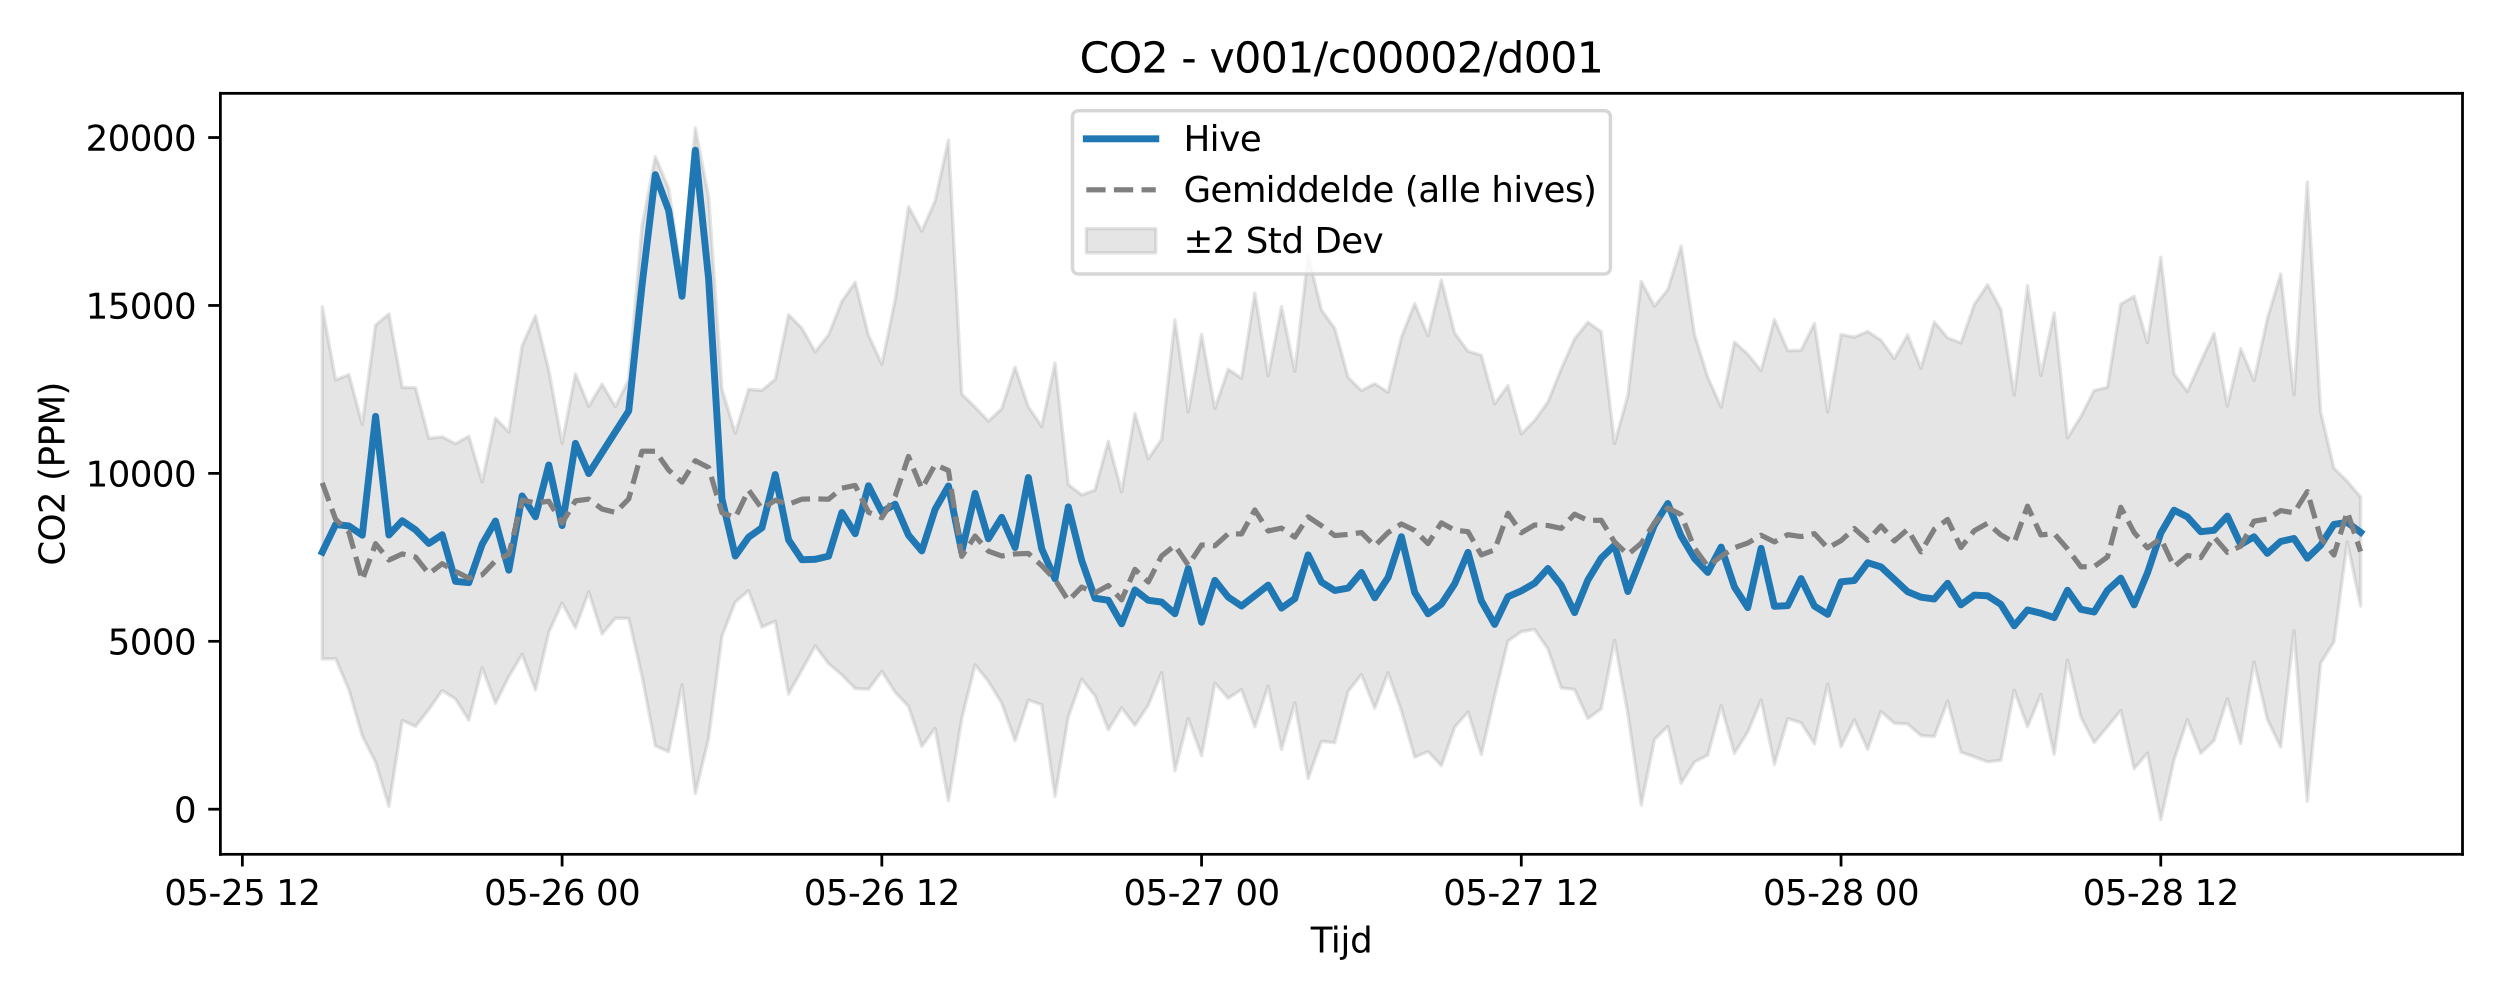 <?xml version="1.0" encoding="utf-8" standalone="no"?>
<!DOCTYPE svg PUBLIC "-//W3C//DTD SVG 1.1//EN"
  "http://www.w3.org/Graphics/SVG/1.1/DTD/svg11.dtd">
<svg xmlns:xlink="http://www.w3.org/1999/xlink" width="720pt" height="288pt" viewBox="0 0 720 288" xmlns="http://www.w3.org/2000/svg" version="1.1">
 <defs>
  <style type="text/css">*{stroke-linejoin: round; stroke-linecap: butt}</style>
 </defs>
 <g id="figure_1">
  <g id="patch_1">
   <path d="M 0 288 
L 720 288 
L 720 0 
L 0 0 
z
" style="fill: #ffffff"/>
  </g>
  <g id="axes_1">
   <g id="patch_2">
    <path d="M 63.47 246.04 
L 709.2 246.04 
L 709.2 26.88 
L 63.47 26.88 
z
" style="fill: #ffffff"/>
   </g>
   <g id="FillBetweenPolyCollection_1">
    <defs>
     <path id="m48eb2eabee" d="M 92.821 -199.647 
L 92.821 -98.212 
L 96.658 -98.297 
L 100.495 -89.303 
L 104.332 -76.066 
L 108.168 -68.491 
L 112.005 -55.805 
L 115.842 -80.491 
L 119.679 -78.794 
L 123.516 -83.691 
L 127.352 -89.132 
L 131.189 -86.678 
L 135.026 -80.623 
L 138.863 -95.697 
L 142.699 -85.437 
L 146.536 -93.146 
L 150.373 -99.552 
L 154.21 -89.268 
L 158.047 -105.876 
L 161.883 -114.335 
L 165.72 -107.166 
L 169.557 -117.535 
L 173.394 -105.415 
L 177.231 -109.954 
L 181.067 -109.91 
L 184.904 -93.254 
L 188.741 -73.181 
L 192.578 -71.507 
L 196.414 -90.799 
L 200.251 -59.482 
L 204.088 -75.427 
L 207.925 -104.79 
L 211.762 -114.646 
L 215.598 -117.869 
L 219.435 -107.414 
L 223.272 -109.112 
L 227.109 -88.166 
L 230.945 -95.014 
L 234.782 -101.985 
L 238.619 -96.903 
L 242.456 -93.623 
L 246.293 -89.689 
L 250.129 -89.503 
L 253.966 -94.65 
L 257.803 -88.611 
L 261.64 -84.577 
L 265.476 -73.042 
L 269.313 -78.218 
L 273.15 -57.363 
L 276.987 -81.04 
L 280.824 -96.517 
L 284.66 -91.775 
L 288.497 -85.471 
L 292.334 -74.698 
L 296.171 -86.355 
L 300.007 -85.039 
L 303.844 -58.658 
L 307.681 -81.569 
L 311.518 -92.392 
L 315.355 -87.63 
L 319.191 -77.815 
L 323.028 -84.114 
L 326.865 -79.091 
L 330.702 -84.904 
L 334.538 -94.272 
L 338.375 -66.017 
L 342.212 -81.052 
L 346.049 -70.395 
L 349.886 -91.265 
L 353.722 -86.903 
L 357.559 -89.388 
L 361.396 -78.684 
L 365.233 -90.401 
L 369.069 -72.165 
L 372.906 -85.577 
L 376.743 -63.788 
L 380.58 -74.486 
L 384.417 -74.114 
L 388.253 -88.873 
L 392.09 -93.722 
L 395.927 -84.052 
L 399.764 -94.215 
L 403.601 -83.308 
L 407.437 -69.922 
L 411.274 -71.576 
L 415.111 -67.462 
L 418.948 -78.578 
L 422.784 -82.944 
L 426.621 -70.686 
L 430.458 -87.567 
L 434.295 -103.394 
L 438.132 -106.071 
L 441.968 -106.723 
L 445.805 -101.06 
L 449.642 -89.898 
L 453.479 -89.429 
L 457.315 -81.054 
L 461.152 -83.846 
L 464.989 -103.595 
L 468.826 -82.414 
L 472.663 -56.112 
L 476.499 -75.068 
L 480.336 -78.784 
L 484.173 -62.445 
L 488.01 -68.547 
L 491.846 -70.52 
L 495.683 -84.759 
L 499.52 -71.058 
L 503.357 -77.21 
L 507.194 -86.413 
L 511.03 -67.905 
L 514.867 -81.026 
L 518.704 -79.85 
L 522.541 -73.797 
L 526.377 -90.95 
L 530.214 -72.927 
L 534.051 -80.669 
L 537.888 -72.206 
L 541.725 -83.093 
L 545.561 -79.689 
L 549.398 -79.516 
L 553.235 -76.147 
L 557.072 -75.87 
L 560.908 -86.091 
L 564.745 -71.365 
L 568.582 -70.033 
L 572.419 -68.588 
L 576.256 -69.035 
L 580.092 -89.233 
L 583.929 -78.695 
L 587.766 -88.007 
L 591.603 -70.768 
L 595.439 -97.928 
L 599.276 -81.532 
L 603.113 -74.113 
L 606.95 -78.689 
L 610.787 -83.372 
L 614.623 -66.629 
L 618.46 -71.105 
L 622.297 -51.922 
L 626.134 -69.178 
L 629.971 -80.755 
L 633.807 -71.043 
L 637.644 -74.728 
L 641.481 -86.763 
L 645.318 -73.819 
L 649.154 -97.376 
L 652.991 -80.833 
L 656.828 -72.825 
L 660.665 -106.317 
L 664.502 -57.249 
L 668.338 -96.997 
L 672.175 -103.151 
L 676.012 -131.895 
L 679.849 -113.465 
L 679.849 -144.844 
L 679.849 -144.844 
L 676.012 -149.385 
L 672.175 -153.133 
L 668.338 -169.389 
L 664.502 -235.562 
L 660.665 -174.306 
L 656.828 -209.068 
L 652.991 -196.231 
L 649.154 -178.43 
L 645.318 -187.585 
L 641.481 -171.073 
L 637.644 -192.021 
L 633.807 -183.759 
L 629.971 -175.254 
L 626.134 -180.319 
L 622.297 -213.921 
L 618.46 -189.342 
L 614.623 -202.662 
L 610.787 -200.441 
L 606.95 -176.487 
L 603.113 -175.528 
L 599.276 -168.003 
L 595.439 -161.909 
L 591.603 -197.888 
L 587.766 -179.874 
L 583.929 -205.753 
L 580.092 -174.257 
L 576.256 -198.869 
L 572.419 -206.021 
L 568.582 -200.277 
L 564.745 -189.239 
L 560.908 -190.709 
L 557.072 -195.27 
L 553.235 -181.947 
L 549.398 -191.552 
L 545.561 -184.726 
L 541.725 -190.025 
L 537.888 -192.544 
L 534.051 -190.907 
L 530.214 -191.662 
L 526.377 -169.369 
L 522.541 -194.845 
L 518.704 -187.084 
L 514.867 -187.012 
L 511.03 -195.957 
L 507.194 -181.285 
L 503.357 -185.998 
L 499.52 -189.484 
L 495.683 -170.769 
L 491.846 -179.3 
L 488.01 -191.698 
L 484.173 -217.12 
L 480.336 -204.613 
L 476.499 -199.831 
L 472.663 -206.962 
L 468.826 -174.145 
L 464.989 -160.218 
L 461.152 -192.468 
L 457.315 -195.192 
L 453.479 -190.409 
L 449.642 -181.776 
L 445.805 -172.232 
L 441.968 -166.899 
L 438.132 -163.049 
L 434.295 -176.948 
L 430.458 -171.708 
L 426.621 -185.694 
L 422.784 -186.833 
L 418.948 -192.038 
L 415.111 -207.367 
L 411.274 -191.314 
L 407.437 -200.553 
L 403.601 -190.881 
L 399.764 -175.036 
L 395.927 -177.507 
L 392.09 -175.509 
L 388.253 -179.313 
L 384.417 -193.413 
L 380.58 -198.719 
L 376.743 -214.548 
L 372.906 -181.053 
L 369.069 -199.636 
L 365.233 -179.752 
L 361.396 -203.583 
L 357.559 -179.064 
L 353.722 -181.664 
L 349.886 -170.367 
L 346.049 -191.697 
L 342.212 -169.371 
L 338.375 -195.857 
L 334.538 -161.489 
L 330.702 -155.855 
L 326.865 -168.946 
L 323.028 -146.375 
L 319.191 -160.915 
L 315.355 -146.858 
L 311.518 -145.464 
L 307.681 -148.464 
L 303.844 -183.499 
L 300.007 -165.171 
L 296.171 -170.847 
L 292.334 -182.26 
L 288.497 -170.281 
L 284.66 -166.732 
L 280.824 -170.728 
L 276.987 -174.5 
L 273.15 -247.636 
L 269.313 -230.146 
L 265.476 -221.448 
L 261.64 -228.478 
L 257.803 -201.613 
L 253.966 -183.126 
L 250.129 -191.419 
L 246.293 -206.715 
L 242.456 -201.19 
L 238.619 -191.534 
L 234.782 -186.702 
L 230.945 -193.471 
L 227.109 -197.369 
L 223.272 -178.747 
L 219.435 -175.564 
L 215.598 -175.869 
L 211.762 -163.254 
L 207.925 -175.876 
L 204.088 -231.23 
L 200.251 -251.158 
L 196.414 -207.51 
L 192.578 -233.714 
L 188.741 -242.898 
L 184.904 -222.857 
L 181.067 -178.679 
L 177.231 -170.887 
L 173.394 -177.373 
L 169.557 -170.983 
L 165.72 -180.332 
L 161.883 -160.372 
L 158.047 -181.405 
L 154.21 -197.048 
L 150.373 -188.409 
L 146.536 -163.585 
L 142.699 -167.557 
L 138.863 -149.203 
L 135.026 -162.364 
L 131.189 -160.204 
L 127.352 -162.19 
L 123.516 -161.783 
L 119.679 -176.335 
L 115.842 -176.438 
L 112.005 -197.604 
L 108.168 -194.357 
L 104.332 -165.796 
L 100.495 -180.107 
L 96.658 -178.589 
L 92.821 -199.647 
z
" style="stroke: #808080; stroke-opacity: 0.2"/>
    </defs>
    <g clip-path="url(#pf4c695118b)">
     <use xlink:href="#m48eb2eabee" x="0" y="288" style="fill: #808080; fill-opacity: 0.2; stroke: #808080; stroke-opacity: 0.2"/>
    </g>
   </g>
   <g id="matplotlib.axis_1">
    <g id="xtick_1">
     <g id="line2d_1">
      <defs>
       <path id="m6f40723311" d="M 0 0 
L 0 3.5 
" style="stroke: #000000; stroke-width: 0.8"/>
      </defs>
      <g>
       <use xlink:href="#m6f40723311" x="69.801" y="246.04" style="stroke: #000000; stroke-width: 0.8"/>
      </g>
     </g>
     <g id="text_1">
      <!-- 05-25 12 -->
      <g transform="translate(47.32 260.638) scale(0.1 -0.1)">
       <defs>
        <path id="DejaVuSans-30" d="M 2034 4250 
Q 1547 4250 1301 3770 
Q 1056 3291 1056 2328 
Q 1056 1369 1301 889 
Q 1547 409 2034 409 
Q 2525 409 2770 889 
Q 3016 1369 3016 2328 
Q 3016 3291 2770 3770 
Q 2525 4250 2034 4250 
z
M 2034 4750 
Q 2819 4750 3233 4129 
Q 3647 3509 3647 2328 
Q 3647 1150 3233 529 
Q 2819 -91 2034 -91 
Q 1250 -91 836 529 
Q 422 1150 422 2328 
Q 422 3509 836 4129 
Q 1250 4750 2034 4750 
z
" transform="scale(0.016)"/>
        <path id="DejaVuSans-35" d="M 691 4666 
L 3169 4666 
L 3169 4134 
L 1269 4134 
L 1269 2991 
Q 1406 3038 1543 3061 
Q 1681 3084 1819 3084 
Q 2600 3084 3056 2656 
Q 3513 2228 3513 1497 
Q 3513 744 3044 326 
Q 2575 -91 1722 -91 
Q 1428 -91 1123 -41 
Q 819 9 494 109 
L 494 744 
Q 775 591 1075 516 
Q 1375 441 1709 441 
Q 2250 441 2565 725 
Q 2881 1009 2881 1497 
Q 2881 1984 2565 2268 
Q 2250 2553 1709 2553 
Q 1456 2553 1204 2497 
Q 953 2441 691 2322 
L 691 4666 
z
" transform="scale(0.016)"/>
        <path id="DejaVuSans-2d" d="M 313 2009 
L 1997 2009 
L 1997 1497 
L 313 1497 
L 313 2009 
z
" transform="scale(0.016)"/>
        <path id="DejaVuSans-32" d="M 1228 531 
L 3431 531 
L 3431 0 
L 469 0 
L 469 531 
Q 828 903 1448 1529 
Q 2069 2156 2228 2338 
Q 2531 2678 2651 2914 
Q 2772 3150 2772 3378 
Q 2772 3750 2511 3984 
Q 2250 4219 1831 4219 
Q 1534 4219 1204 4116 
Q 875 4013 500 3803 
L 500 4441 
Q 881 4594 1212 4672 
Q 1544 4750 1819 4750 
Q 2544 4750 2975 4387 
Q 3406 4025 3406 3419 
Q 3406 3131 3298 2873 
Q 3191 2616 2906 2266 
Q 2828 2175 2409 1742 
Q 1991 1309 1228 531 
z
" transform="scale(0.016)"/>
        <path id="DejaVuSans-20" transform="scale(0.016)"/>
        <path id="DejaVuSans-31" d="M 794 531 
L 1825 531 
L 1825 4091 
L 703 3866 
L 703 4441 
L 1819 4666 
L 2450 4666 
L 2450 531 
L 3481 531 
L 3481 0 
L 794 0 
L 794 531 
z
" transform="scale(0.016)"/>
       </defs>
       <use xlink:href="#DejaVuSans-30"/>
       <use xlink:href="#DejaVuSans-35" transform="translate(63.623 0)"/>
       <use xlink:href="#DejaVuSans-2d" transform="translate(127.246 0)"/>
       <use xlink:href="#DejaVuSans-32" transform="translate(163.33 0)"/>
       <use xlink:href="#DejaVuSans-35" transform="translate(226.953 0)"/>
       <use xlink:href="#DejaVuSans-20" transform="translate(290.576 0)"/>
       <use xlink:href="#DejaVuSans-31" transform="translate(322.363 0)"/>
       <use xlink:href="#DejaVuSans-32" transform="translate(385.986 0)"/>
      </g>
     </g>
    </g>
    <g id="xtick_2">
     <g id="line2d_2">
      <g>
       <use xlink:href="#m6f40723311" x="161.883" y="246.04" style="stroke: #000000; stroke-width: 0.8"/>
      </g>
     </g>
     <g id="text_2">
      <!-- 05-26 00 -->
      <g transform="translate(139.403 260.638) scale(0.1 -0.1)">
       <defs>
        <path id="DejaVuSans-36" d="M 2113 2584 
Q 1688 2584 1439 2293 
Q 1191 2003 1191 1497 
Q 1191 994 1439 701 
Q 1688 409 2113 409 
Q 2538 409 2786 701 
Q 3034 994 3034 1497 
Q 3034 2003 2786 2293 
Q 2538 2584 2113 2584 
z
M 3366 4563 
L 3366 3988 
Q 3128 4100 2886 4159 
Q 2644 4219 2406 4219 
Q 1781 4219 1451 3797 
Q 1122 3375 1075 2522 
Q 1259 2794 1537 2939 
Q 1816 3084 2150 3084 
Q 2853 3084 3261 2657 
Q 3669 2231 3669 1497 
Q 3669 778 3244 343 
Q 2819 -91 2113 -91 
Q 1303 -91 875 529 
Q 447 1150 447 2328 
Q 447 3434 972 4092 
Q 1497 4750 2381 4750 
Q 2619 4750 2861 4703 
Q 3103 4656 3366 4563 
z
" transform="scale(0.016)"/>
       </defs>
       <use xlink:href="#DejaVuSans-30"/>
       <use xlink:href="#DejaVuSans-35" transform="translate(63.623 0)"/>
       <use xlink:href="#DejaVuSans-2d" transform="translate(127.246 0)"/>
       <use xlink:href="#DejaVuSans-32" transform="translate(163.33 0)"/>
       <use xlink:href="#DejaVuSans-36" transform="translate(226.953 0)"/>
       <use xlink:href="#DejaVuSans-20" transform="translate(290.576 0)"/>
       <use xlink:href="#DejaVuSans-30" transform="translate(322.363 0)"/>
       <use xlink:href="#DejaVuSans-30" transform="translate(385.986 0)"/>
      </g>
     </g>
    </g>
    <g id="xtick_3">
     <g id="line2d_3">
      <g>
       <use xlink:href="#m6f40723311" x="253.966" y="246.04" style="stroke: #000000; stroke-width: 0.8"/>
      </g>
     </g>
     <g id="text_3">
      <!-- 05-26 12 -->
      <g transform="translate(231.486 260.638) scale(0.1 -0.1)">
       <use xlink:href="#DejaVuSans-30"/>
       <use xlink:href="#DejaVuSans-35" transform="translate(63.623 0)"/>
       <use xlink:href="#DejaVuSans-2d" transform="translate(127.246 0)"/>
       <use xlink:href="#DejaVuSans-32" transform="translate(163.33 0)"/>
       <use xlink:href="#DejaVuSans-36" transform="translate(226.953 0)"/>
       <use xlink:href="#DejaVuSans-20" transform="translate(290.576 0)"/>
       <use xlink:href="#DejaVuSans-31" transform="translate(322.363 0)"/>
       <use xlink:href="#DejaVuSans-32" transform="translate(385.986 0)"/>
      </g>
     </g>
    </g>
    <g id="xtick_4">
     <g id="line2d_4">
      <g>
       <use xlink:href="#m6f40723311" x="346.049" y="246.04" style="stroke: #000000; stroke-width: 0.8"/>
      </g>
     </g>
     <g id="text_4">
      <!-- 05-27 00 -->
      <g transform="translate(323.568 260.638) scale(0.1 -0.1)">
       <defs>
        <path id="DejaVuSans-37" d="M 525 4666 
L 3525 4666 
L 3525 4397 
L 1831 0 
L 1172 0 
L 2766 4134 
L 525 4134 
L 525 4666 
z
" transform="scale(0.016)"/>
       </defs>
       <use xlink:href="#DejaVuSans-30"/>
       <use xlink:href="#DejaVuSans-35" transform="translate(63.623 0)"/>
       <use xlink:href="#DejaVuSans-2d" transform="translate(127.246 0)"/>
       <use xlink:href="#DejaVuSans-32" transform="translate(163.33 0)"/>
       <use xlink:href="#DejaVuSans-37" transform="translate(226.953 0)"/>
       <use xlink:href="#DejaVuSans-20" transform="translate(290.576 0)"/>
       <use xlink:href="#DejaVuSans-30" transform="translate(322.363 0)"/>
       <use xlink:href="#DejaVuSans-30" transform="translate(385.986 0)"/>
      </g>
     </g>
    </g>
    <g id="xtick_5">
     <g id="line2d_5">
      <g>
       <use xlink:href="#m6f40723311" x="438.132" y="246.04" style="stroke: #000000; stroke-width: 0.8"/>
      </g>
     </g>
     <g id="text_5">
      <!-- 05-27 12 -->
      <g transform="translate(415.651 260.638) scale(0.1 -0.1)">
       <use xlink:href="#DejaVuSans-30"/>
       <use xlink:href="#DejaVuSans-35" transform="translate(63.623 0)"/>
       <use xlink:href="#DejaVuSans-2d" transform="translate(127.246 0)"/>
       <use xlink:href="#DejaVuSans-32" transform="translate(163.33 0)"/>
       <use xlink:href="#DejaVuSans-37" transform="translate(226.953 0)"/>
       <use xlink:href="#DejaVuSans-20" transform="translate(290.576 0)"/>
       <use xlink:href="#DejaVuSans-31" transform="translate(322.363 0)"/>
       <use xlink:href="#DejaVuSans-32" transform="translate(385.986 0)"/>
      </g>
     </g>
    </g>
    <g id="xtick_6">
     <g id="line2d_6">
      <g>
       <use xlink:href="#m6f40723311" x="530.214" y="246.04" style="stroke: #000000; stroke-width: 0.8"/>
      </g>
     </g>
     <g id="text_6">
      <!-- 05-28 00 -->
      <g transform="translate(507.734 260.638) scale(0.1 -0.1)">
       <defs>
        <path id="DejaVuSans-38" d="M 2034 2216 
Q 1584 2216 1326 1975 
Q 1069 1734 1069 1313 
Q 1069 891 1326 650 
Q 1584 409 2034 409 
Q 2484 409 2743 651 
Q 3003 894 3003 1313 
Q 3003 1734 2745 1975 
Q 2488 2216 2034 2216 
z
M 1403 2484 
Q 997 2584 770 2862 
Q 544 3141 544 3541 
Q 544 4100 942 4425 
Q 1341 4750 2034 4750 
Q 2731 4750 3128 4425 
Q 3525 4100 3525 3541 
Q 3525 3141 3298 2862 
Q 3072 2584 2669 2484 
Q 3125 2378 3379 2068 
Q 3634 1759 3634 1313 
Q 3634 634 3220 271 
Q 2806 -91 2034 -91 
Q 1263 -91 848 271 
Q 434 634 434 1313 
Q 434 1759 690 2068 
Q 947 2378 1403 2484 
z
M 1172 3481 
Q 1172 3119 1398 2916 
Q 1625 2713 2034 2713 
Q 2441 2713 2670 2916 
Q 2900 3119 2900 3481 
Q 2900 3844 2670 4047 
Q 2441 4250 2034 4250 
Q 1625 4250 1398 4047 
Q 1172 3844 1172 3481 
z
" transform="scale(0.016)"/>
       </defs>
       <use xlink:href="#DejaVuSans-30"/>
       <use xlink:href="#DejaVuSans-35" transform="translate(63.623 0)"/>
       <use xlink:href="#DejaVuSans-2d" transform="translate(127.246 0)"/>
       <use xlink:href="#DejaVuSans-32" transform="translate(163.33 0)"/>
       <use xlink:href="#DejaVuSans-38" transform="translate(226.953 0)"/>
       <use xlink:href="#DejaVuSans-20" transform="translate(290.576 0)"/>
       <use xlink:href="#DejaVuSans-30" transform="translate(322.363 0)"/>
       <use xlink:href="#DejaVuSans-30" transform="translate(385.986 0)"/>
      </g>
     </g>
    </g>
    <g id="xtick_7">
     <g id="line2d_7">
      <g>
       <use xlink:href="#m6f40723311" x="622.297" y="246.04" style="stroke: #000000; stroke-width: 0.8"/>
      </g>
     </g>
     <g id="text_7">
      <!-- 05-28 12 -->
      <g transform="translate(599.816 260.638) scale(0.1 -0.1)">
       <use xlink:href="#DejaVuSans-30"/>
       <use xlink:href="#DejaVuSans-35" transform="translate(63.623 0)"/>
       <use xlink:href="#DejaVuSans-2d" transform="translate(127.246 0)"/>
       <use xlink:href="#DejaVuSans-32" transform="translate(163.33 0)"/>
       <use xlink:href="#DejaVuSans-38" transform="translate(226.953 0)"/>
       <use xlink:href="#DejaVuSans-20" transform="translate(290.576 0)"/>
       <use xlink:href="#DejaVuSans-31" transform="translate(322.363 0)"/>
       <use xlink:href="#DejaVuSans-32" transform="translate(385.986 0)"/>
      </g>
     </g>
    </g>
    <g id="text_8">
     <!-- Tijd -->
     <g transform="translate(377.485 274.317) scale(0.1 -0.1)">
      <defs>
       <path id="DejaVuSans-54" d="M -19 4666 
L 3928 4666 
L 3928 4134 
L 2272 4134 
L 2272 0 
L 1638 0 
L 1638 4134 
L -19 4134 
L -19 4666 
z
" transform="scale(0.016)"/>
       <path id="DejaVuSans-69" d="M 603 3500 
L 1178 3500 
L 1178 0 
L 603 0 
L 603 3500 
z
M 603 4863 
L 1178 4863 
L 1178 4134 
L 603 4134 
L 603 4863 
z
" transform="scale(0.016)"/>
       <path id="DejaVuSans-6a" d="M 603 3500 
L 1178 3500 
L 1178 -63 
Q 1178 -731 923 -1031 
Q 669 -1331 103 -1331 
L -116 -1331 
L -116 -844 
L 38 -844 
Q 366 -844 484 -692 
Q 603 -541 603 -63 
L 603 3500 
z
M 603 4863 
L 1178 4863 
L 1178 4134 
L 603 4134 
L 603 4863 
z
" transform="scale(0.016)"/>
       <path id="DejaVuSans-64" d="M 2906 2969 
L 2906 4863 
L 3481 4863 
L 3481 0 
L 2906 0 
L 2906 525 
Q 2725 213 2448 61 
Q 2172 -91 1784 -91 
Q 1150 -91 751 415 
Q 353 922 353 1747 
Q 353 2572 751 3078 
Q 1150 3584 1784 3584 
Q 2172 3584 2448 3432 
Q 2725 3281 2906 2969 
z
M 947 1747 
Q 947 1113 1208 752 
Q 1469 391 1925 391 
Q 2381 391 2643 752 
Q 2906 1113 2906 1747 
Q 2906 2381 2643 2742 
Q 2381 3103 1925 3103 
Q 1469 3103 1208 2742 
Q 947 2381 947 1747 
z
" transform="scale(0.016)"/>
      </defs>
      <use xlink:href="#DejaVuSans-54"/>
      <use xlink:href="#DejaVuSans-69" transform="translate(57.959 0)"/>
      <use xlink:href="#DejaVuSans-6a" transform="translate(85.742 0)"/>
      <use xlink:href="#DejaVuSans-64" transform="translate(113.525 0)"/>
     </g>
    </g>
   </g>
   <g id="matplotlib.axis_2">
    <g id="ytick_1">
     <g id="line2d_8">
      <defs>
       <path id="mb9609a56a8" d="M 0 0 
L -3.5 0 
" style="stroke: #000000; stroke-width: 0.8"/>
      </defs>
      <g>
       <use xlink:href="#mb9609a56a8" x="63.47" y="233.054" style="stroke: #000000; stroke-width: 0.8"/>
      </g>
     </g>
     <g id="text_9">
      <!-- 0 -->
      <g transform="translate(50.108 236.853) scale(0.1 -0.1)">
       <use xlink:href="#DejaVuSans-30"/>
      </g>
     </g>
    </g>
    <g id="ytick_2">
     <g id="line2d_9">
      <g>
       <use xlink:href="#mb9609a56a8" x="63.47" y="184.692" style="stroke: #000000; stroke-width: 0.8"/>
      </g>
     </g>
     <g id="text_10">
      <!-- 5000 -->
      <g transform="translate(31.02 188.491) scale(0.1 -0.1)">
       <use xlink:href="#DejaVuSans-35"/>
       <use xlink:href="#DejaVuSans-30" transform="translate(63.623 0)"/>
       <use xlink:href="#DejaVuSans-30" transform="translate(127.246 0)"/>
       <use xlink:href="#DejaVuSans-30" transform="translate(190.869 0)"/>
      </g>
     </g>
    </g>
    <g id="ytick_3">
     <g id="line2d_10">
      <g>
       <use xlink:href="#mb9609a56a8" x="63.47" y="136.33" style="stroke: #000000; stroke-width: 0.8"/>
      </g>
     </g>
     <g id="text_11">
      <!-- 10000 -->
      <g transform="translate(24.657 140.129) scale(0.1 -0.1)">
       <use xlink:href="#DejaVuSans-31"/>
       <use xlink:href="#DejaVuSans-30" transform="translate(63.623 0)"/>
       <use xlink:href="#DejaVuSans-30" transform="translate(127.246 0)"/>
       <use xlink:href="#DejaVuSans-30" transform="translate(190.869 0)"/>
       <use xlink:href="#DejaVuSans-30" transform="translate(254.492 0)"/>
      </g>
     </g>
    </g>
    <g id="ytick_4">
     <g id="line2d_11">
      <g>
       <use xlink:href="#mb9609a56a8" x="63.47" y="87.968" style="stroke: #000000; stroke-width: 0.8"/>
      </g>
     </g>
     <g id="text_12">
      <!-- 15000 -->
      <g transform="translate(24.657 91.767) scale(0.1 -0.1)">
       <use xlink:href="#DejaVuSans-31"/>
       <use xlink:href="#DejaVuSans-35" transform="translate(63.623 0)"/>
       <use xlink:href="#DejaVuSans-30" transform="translate(127.246 0)"/>
       <use xlink:href="#DejaVuSans-30" transform="translate(190.869 0)"/>
       <use xlink:href="#DejaVuSans-30" transform="translate(254.492 0)"/>
      </g>
     </g>
    </g>
    <g id="ytick_5">
     <g id="line2d_12">
      <g>
       <use xlink:href="#mb9609a56a8" x="63.47" y="39.606" style="stroke: #000000; stroke-width: 0.8"/>
      </g>
     </g>
     <g id="text_13">
      <!-- 20000 -->
      <g transform="translate(24.657 43.406) scale(0.1 -0.1)">
       <use xlink:href="#DejaVuSans-32"/>
       <use xlink:href="#DejaVuSans-30" transform="translate(63.623 0)"/>
       <use xlink:href="#DejaVuSans-30" transform="translate(127.246 0)"/>
       <use xlink:href="#DejaVuSans-30" transform="translate(190.869 0)"/>
       <use xlink:href="#DejaVuSans-30" transform="translate(254.492 0)"/>
      </g>
     </g>
    </g>
    <g id="text_14">
     <!-- CO2 (PPM) -->
     <g transform="translate(18.578 162.903) rotate(-90) scale(0.1 -0.1)">
      <defs>
       <path id="DejaVuSans-43" d="M 4122 4306 
L 4122 3641 
Q 3803 3938 3442 4084 
Q 3081 4231 2675 4231 
Q 1875 4231 1450 3742 
Q 1025 3253 1025 2328 
Q 1025 1406 1450 917 
Q 1875 428 2675 428 
Q 3081 428 3442 575 
Q 3803 722 4122 1019 
L 4122 359 
Q 3791 134 3420 21 
Q 3050 -91 2638 -91 
Q 1578 -91 968 557 
Q 359 1206 359 2328 
Q 359 3453 968 4101 
Q 1578 4750 2638 4750 
Q 3056 4750 3426 4639 
Q 3797 4528 4122 4306 
z
" transform="scale(0.016)"/>
       <path id="DejaVuSans-4f" d="M 2522 4238 
Q 1834 4238 1429 3725 
Q 1025 3213 1025 2328 
Q 1025 1447 1429 934 
Q 1834 422 2522 422 
Q 3209 422 3611 934 
Q 4013 1447 4013 2328 
Q 4013 3213 3611 3725 
Q 3209 4238 2522 4238 
z
M 2522 4750 
Q 3503 4750 4090 4092 
Q 4678 3434 4678 2328 
Q 4678 1225 4090 567 
Q 3503 -91 2522 -91 
Q 1538 -91 948 565 
Q 359 1222 359 2328 
Q 359 3434 948 4092 
Q 1538 4750 2522 4750 
z
" transform="scale(0.016)"/>
       <path id="DejaVuSans-28" d="M 1984 4856 
Q 1566 4138 1362 3434 
Q 1159 2731 1159 2009 
Q 1159 1288 1364 580 
Q 1569 -128 1984 -844 
L 1484 -844 
Q 1016 -109 783 600 
Q 550 1309 550 2009 
Q 550 2706 781 3412 
Q 1013 4119 1484 4856 
L 1984 4856 
z
" transform="scale(0.016)"/>
       <path id="DejaVuSans-50" d="M 1259 4147 
L 1259 2394 
L 2053 2394 
Q 2494 2394 2734 2622 
Q 2975 2850 2975 3272 
Q 2975 3691 2734 3919 
Q 2494 4147 2053 4147 
L 1259 4147 
z
M 628 4666 
L 2053 4666 
Q 2838 4666 3239 4311 
Q 3641 3956 3641 3272 
Q 3641 2581 3239 2228 
Q 2838 1875 2053 1875 
L 1259 1875 
L 1259 0 
L 628 0 
L 628 4666 
z
" transform="scale(0.016)"/>
       <path id="DejaVuSans-4d" d="M 628 4666 
L 1569 4666 
L 2759 1491 
L 3956 4666 
L 4897 4666 
L 4897 0 
L 4281 0 
L 4281 4097 
L 3078 897 
L 2444 897 
L 1241 4097 
L 1241 0 
L 628 0 
L 628 4666 
z
" transform="scale(0.016)"/>
       <path id="DejaVuSans-29" d="M 513 4856 
L 1013 4856 
Q 1481 4119 1714 3412 
Q 1947 2706 1947 2009 
Q 1947 1309 1714 600 
Q 1481 -109 1013 -844 
L 513 -844 
Q 928 -128 1133 580 
Q 1338 1288 1338 2009 
Q 1338 2731 1133 3434 
Q 928 4138 513 4856 
z
" transform="scale(0.016)"/>
      </defs>
      <use xlink:href="#DejaVuSans-43"/>
      <use xlink:href="#DejaVuSans-4f" transform="translate(69.824 0)"/>
      <use xlink:href="#DejaVuSans-32" transform="translate(148.535 0)"/>
      <use xlink:href="#DejaVuSans-20" transform="translate(212.158 0)"/>
      <use xlink:href="#DejaVuSans-28" transform="translate(243.945 0)"/>
      <use xlink:href="#DejaVuSans-50" transform="translate(282.959 0)"/>
      <use xlink:href="#DejaVuSans-50" transform="translate(343.262 0)"/>
      <use xlink:href="#DejaVuSans-4d" transform="translate(403.564 0)"/>
      <use xlink:href="#DejaVuSans-29" transform="translate(489.844 0)"/>
     </g>
    </g>
   </g>
   <g id="line2d_13">
    <path d="M 92.821 159.002 
L 96.658 151.056 
L 100.495 151.487 
L 104.332 154.132 
L 108.168 119.91 
L 112.005 154.084 
L 115.842 149.971 
L 119.679 152.594 
L 123.516 156.51 
L 127.352 154.002 
L 131.189 167.43 
L 135.026 167.801 
L 138.863 156.732 
L 142.699 150.071 
L 146.536 164.206 
L 150.373 142.836 
L 154.21 148.833 
L 158.047 133.925 
L 161.883 151.358 
L 165.72 127.689 
L 169.557 136.378 
L 181.067 118.356 
L 184.904 82.189 
L 188.741 50.304 
L 192.578 60.629 
L 196.414 85.328 
L 200.251 43.262 
L 204.088 80.361 
L 207.925 143.696 
L 211.762 160.14 
L 215.598 154.708 
L 219.435 151.999 
L 223.272 136.669 
L 227.109 155.472 
L 230.945 161.207 
L 234.782 161.082 
L 238.619 160.176 
L 242.456 147.615 
L 246.293 153.708 
L 250.129 139.919 
L 253.966 147.428 
L 257.803 145.219 
L 261.64 154.118 
L 265.476 158.66 
L 269.313 146.686 
L 273.15 139.967 
L 276.987 158.944 
L 280.824 142.09 
L 284.66 155.169 
L 288.497 148.991 
L 292.334 157.687 
L 296.171 137.539 
L 300.007 158.035 
L 303.844 166.698 
L 307.681 145.99 
L 311.518 161.394 
L 315.355 172.302 
L 319.191 172.869 
L 323.028 179.646 
L 326.865 169.9 
L 330.702 172.882 
L 334.538 173.391 
L 338.375 176.745 
L 342.212 163.758 
L 346.049 179.211 
L 349.886 167.15 
L 353.722 171.957 
L 357.559 174.536 
L 365.233 168.523 
L 369.069 175.132 
L 372.906 172.411 
L 376.743 159.815 
L 380.58 167.646 
L 384.417 170.058 
L 388.253 169.368 
L 392.09 164.87 
L 395.927 172.15 
L 399.764 166.321 
L 403.601 154.577 
L 407.437 170.635 
L 411.274 176.767 
L 415.111 173.978 
L 418.948 168.139 
L 422.784 159.086 
L 426.621 173.04 
L 430.458 179.827 
L 434.295 171.85 
L 438.132 170.167 
L 441.968 167.973 
L 445.805 163.732 
L 449.642 168.563 
L 453.479 176.429 
L 457.315 167.043 
L 461.152 160.743 
L 464.989 157.039 
L 468.826 170.358 
L 476.499 151.143 
L 480.336 145.013 
L 484.173 154.398 
L 488.01 160.83 
L 491.846 164.857 
L 495.683 157.571 
L 499.52 169.074 
L 503.357 174.991 
L 507.194 157.922 
L 511.03 174.623 
L 514.867 174.423 
L 518.704 166.637 
L 522.541 174.542 
L 526.377 176.932 
L 530.214 167.556 
L 534.051 167.188 
L 537.888 162.062 
L 541.725 163.264 
L 549.398 170.422 
L 553.235 171.992 
L 557.072 172.51 
L 560.908 167.991 
L 564.745 174.191 
L 568.582 171.396 
L 572.419 171.589 
L 576.256 174.062 
L 580.092 180.233 
L 583.929 175.668 
L 587.766 176.606 
L 591.603 177.873 
L 595.439 169.996 
L 599.276 175.481 
L 603.113 176.261 
L 606.95 170.022 
L 610.787 166.508 
L 614.623 174.194 
L 618.46 165.009 
L 622.297 153.55 
L 626.134 146.941 
L 629.971 148.87 
L 633.807 153.134 
L 637.644 152.715 
L 641.481 148.633 
L 645.318 156.839 
L 649.154 154.601 
L 652.991 159.36 
L 656.828 155.955 
L 660.665 155.08 
L 664.502 160.746 
L 668.338 157.044 
L 672.175 151.022 
L 676.012 150.452 
L 679.849 153.299 
L 679.849 153.299 
" clip-path="url(#pf4c695118b)" style="fill: none; stroke: #1f77b4; stroke-width: 2; stroke-linecap: square"/>
   </g>
   <g id="line2d_14">
    <path d="M 92.821 139.071 
L 96.658 149.557 
L 100.495 153.295 
L 104.332 167.069 
L 108.168 156.576 
L 112.005 161.296 
L 115.842 159.535 
L 119.679 160.435 
L 123.516 165.263 
L 127.352 162.339 
L 131.189 164.559 
L 135.026 166.506 
L 138.863 165.55 
L 142.699 161.503 
L 146.536 159.635 
L 150.373 144.02 
L 154.21 144.842 
L 158.047 144.359 
L 161.883 150.646 
L 165.72 144.251 
L 169.557 143.741 
L 173.394 146.606 
L 177.231 147.58 
L 181.067 143.705 
L 184.904 129.944 
L 188.741 129.96 
L 192.578 135.389 
L 196.414 138.845 
L 200.251 132.68 
L 204.088 134.671 
L 207.925 147.667 
L 211.762 149.05 
L 215.598 141.131 
L 219.435 146.511 
L 223.272 144.071 
L 227.109 145.233 
L 230.945 143.758 
L 234.782 143.656 
L 238.619 143.782 
L 242.456 140.594 
L 246.293 139.798 
L 250.129 147.539 
L 253.966 149.112 
L 257.803 142.888 
L 261.64 131.473 
L 265.476 140.755 
L 269.313 133.818 
L 273.15 135.501 
L 276.987 160.23 
L 280.824 154.377 
L 284.66 158.746 
L 288.497 160.124 
L 292.334 159.521 
L 296.171 159.399 
L 300.007 162.895 
L 303.844 166.921 
L 307.681 172.984 
L 311.518 169.072 
L 315.355 170.756 
L 319.191 168.635 
L 323.028 172.755 
L 326.865 163.981 
L 330.702 167.621 
L 334.538 160.119 
L 338.375 157.063 
L 342.212 162.788 
L 346.049 156.954 
L 349.886 157.184 
L 353.722 153.717 
L 357.559 153.774 
L 361.396 146.867 
L 365.233 152.923 
L 369.069 152.099 
L 372.906 154.685 
L 376.743 148.832 
L 380.58 151.397 
L 384.417 154.236 
L 388.253 153.907 
L 392.09 153.384 
L 395.927 157.22 
L 399.764 153.374 
L 403.601 150.906 
L 407.437 152.762 
L 411.274 156.555 
L 415.111 150.586 
L 418.948 152.692 
L 422.784 153.111 
L 426.621 159.81 
L 430.458 158.362 
L 434.295 147.829 
L 438.132 153.44 
L 441.968 151.189 
L 445.805 151.354 
L 449.642 152.163 
L 453.479 148.081 
L 457.315 149.877 
L 461.152 149.843 
L 464.989 156.093 
L 468.826 159.721 
L 472.663 156.463 
L 476.499 150.55 
L 480.336 146.302 
L 484.173 148.217 
L 488.01 157.878 
L 491.846 163.09 
L 495.683 160.236 
L 499.52 157.729 
L 503.357 156.396 
L 507.194 154.151 
L 511.03 156.069 
L 514.867 153.981 
L 518.704 154.533 
L 522.541 153.679 
L 526.377 157.84 
L 530.214 155.706 
L 534.051 152.212 
L 537.888 155.625 
L 541.725 151.441 
L 545.561 155.793 
L 549.398 152.466 
L 553.235 158.953 
L 557.072 152.43 
L 560.908 149.6 
L 564.745 157.698 
L 568.582 152.845 
L 572.419 150.696 
L 576.256 154.048 
L 580.092 156.255 
L 583.929 145.776 
L 587.766 154.059 
L 591.603 153.672 
L 595.439 158.082 
L 599.276 163.233 
L 603.113 163.18 
L 606.95 160.412 
L 610.787 146.094 
L 614.623 153.354 
L 618.46 157.776 
L 622.297 155.078 
L 626.134 163.252 
L 629.971 159.995 
L 633.807 160.599 
L 637.644 154.625 
L 641.481 159.082 
L 645.318 157.298 
L 649.154 150.097 
L 652.991 149.468 
L 656.828 147.054 
L 660.665 147.689 
L 664.502 141.594 
L 668.338 154.807 
L 672.175 159.858 
L 676.012 147.36 
L 679.849 158.846 
L 679.849 158.846 
" clip-path="url(#pf4c695118b)" style="fill: none; stroke-dasharray: 5.55,2.4; stroke-dashoffset: 0; stroke: #808080; stroke-width: 1.5"/>
   </g>
   <g id="patch_3">
    <path d="M 63.47 246.04 
L 63.47 26.88 
" style="fill: none; stroke: #000000; stroke-width: 0.8; stroke-linejoin: miter; stroke-linecap: square"/>
   </g>
   <g id="patch_4">
    <path d="M 709.2 246.04 
L 709.2 26.88 
" style="fill: none; stroke: #000000; stroke-width: 0.8; stroke-linejoin: miter; stroke-linecap: square"/>
   </g>
   <g id="patch_5">
    <path d="M 63.47 246.04 
L 709.2 246.04 
" style="fill: none; stroke: #000000; stroke-width: 0.8; stroke-linejoin: miter; stroke-linecap: square"/>
   </g>
   <g id="patch_6">
    <path d="M 63.47 26.88 
L 709.2 26.88 
" style="fill: none; stroke: #000000; stroke-width: 0.8; stroke-linejoin: miter; stroke-linecap: square"/>
   </g>
   <g id="text_15">
    <!-- CO2 - v001/c00002/d001 -->
    <g transform="translate(310.932 20.88) scale(0.12 -0.12)">
     <defs>
      <path id="DejaVuSans-76" d="M 191 3500 
L 800 3500 
L 1894 563 
L 2988 3500 
L 3597 3500 
L 2284 0 
L 1503 0 
L 191 3500 
z
" transform="scale(0.016)"/>
      <path id="DejaVuSans-2f" d="M 1625 4666 
L 2156 4666 
L 531 -594 
L 0 -594 
L 1625 4666 
z
" transform="scale(0.016)"/>
      <path id="DejaVuSans-63" d="M 3122 3366 
L 3122 2828 
Q 2878 2963 2633 3030 
Q 2388 3097 2138 3097 
Q 1578 3097 1268 2742 
Q 959 2388 959 1747 
Q 959 1106 1268 751 
Q 1578 397 2138 397 
Q 2388 397 2633 464 
Q 2878 531 3122 666 
L 3122 134 
Q 2881 22 2623 -34 
Q 2366 -91 2075 -91 
Q 1284 -91 818 406 
Q 353 903 353 1747 
Q 353 2603 823 3093 
Q 1294 3584 2113 3584 
Q 2378 3584 2631 3529 
Q 2884 3475 3122 3366 
z
" transform="scale(0.016)"/>
     </defs>
     <use xlink:href="#DejaVuSans-43"/>
     <use xlink:href="#DejaVuSans-4f" transform="translate(69.824 0)"/>
     <use xlink:href="#DejaVuSans-32" transform="translate(148.535 0)"/>
     <use xlink:href="#DejaVuSans-20" transform="translate(212.158 0)"/>
     <use xlink:href="#DejaVuSans-2d" transform="translate(243.945 0)"/>
     <use xlink:href="#DejaVuSans-20" transform="translate(280.029 0)"/>
     <use xlink:href="#DejaVuSans-76" transform="translate(311.816 0)"/>
     <use xlink:href="#DejaVuSans-30" transform="translate(370.996 0)"/>
     <use xlink:href="#DejaVuSans-30" transform="translate(434.619 0)"/>
     <use xlink:href="#DejaVuSans-31" transform="translate(498.242 0)"/>
     <use xlink:href="#DejaVuSans-2f" transform="translate(561.865 0)"/>
     <use xlink:href="#DejaVuSans-63" transform="translate(595.557 0)"/>
     <use xlink:href="#DejaVuSans-30" transform="translate(650.537 0)"/>
     <use xlink:href="#DejaVuSans-30" transform="translate(714.16 0)"/>
     <use xlink:href="#DejaVuSans-30" transform="translate(777.783 0)"/>
     <use xlink:href="#DejaVuSans-30" transform="translate(841.406 0)"/>
     <use xlink:href="#DejaVuSans-32" transform="translate(905.029 0)"/>
     <use xlink:href="#DejaVuSans-2f" transform="translate(968.652 0)"/>
     <use xlink:href="#DejaVuSans-64" transform="translate(1002.344 0)"/>
     <use xlink:href="#DejaVuSans-30" transform="translate(1065.82 0)"/>
     <use xlink:href="#DejaVuSans-30" transform="translate(1129.443 0)"/>
     <use xlink:href="#DejaVuSans-31" transform="translate(1193.066 0)"/>
    </g>
   </g>
   <g id="legend_1">
    <g id="patch_7">
     <path d="M 310.863 78.914 
L 461.807 78.914 
Q 463.807 78.914 463.807 76.914 
L 463.807 33.88 
Q 463.807 31.88 461.807 31.88 
L 310.863 31.88 
Q 308.863 31.88 308.863 33.88 
L 308.863 76.914 
Q 308.863 78.914 310.863 78.914 
z
" style="fill: #ffffff; opacity: 0.8; stroke: #cccccc; stroke-linejoin: miter"/>
    </g>
    <g id="line2d_15">
     <path d="M 312.863 39.978 
L 322.863 39.978 
L 332.863 39.978 
" style="fill: none; stroke: #1f77b4; stroke-width: 2; stroke-linecap: square"/>
    </g>
    <g id="text_16">
     <!-- Hive -->
     <g transform="translate(340.863 43.478) scale(0.1 -0.1)">
      <defs>
       <path id="DejaVuSans-48" d="M 628 4666 
L 1259 4666 
L 1259 2753 
L 3553 2753 
L 3553 4666 
L 4184 4666 
L 4184 0 
L 3553 0 
L 3553 2222 
L 1259 2222 
L 1259 0 
L 628 0 
L 628 4666 
z
" transform="scale(0.016)"/>
       <path id="DejaVuSans-65" d="M 3597 1894 
L 3597 1613 
L 953 1613 
Q 991 1019 1311 708 
Q 1631 397 2203 397 
Q 2534 397 2845 478 
Q 3156 559 3463 722 
L 3463 178 
Q 3153 47 2828 -22 
Q 2503 -91 2169 -91 
Q 1331 -91 842 396 
Q 353 884 353 1716 
Q 353 2575 817 3079 
Q 1281 3584 2069 3584 
Q 2775 3584 3186 3129 
Q 3597 2675 3597 1894 
z
M 3022 2063 
Q 3016 2534 2758 2815 
Q 2500 3097 2075 3097 
Q 1594 3097 1305 2825 
Q 1016 2553 972 2059 
L 3022 2063 
z
" transform="scale(0.016)"/>
      </defs>
      <use xlink:href="#DejaVuSans-48"/>
      <use xlink:href="#DejaVuSans-69" transform="translate(75.195 0)"/>
      <use xlink:href="#DejaVuSans-76" transform="translate(102.979 0)"/>
      <use xlink:href="#DejaVuSans-65" transform="translate(162.158 0)"/>
     </g>
    </g>
    <g id="line2d_16">
     <path d="M 312.863 54.657 
L 322.863 54.657 
L 332.863 54.657 
" style="fill: none; stroke-dasharray: 5.55,2.4; stroke-dashoffset: 0; stroke: #808080; stroke-width: 1.5"/>
    </g>
    <g id="text_17">
     <!-- Gemiddelde (alle hives) -->
     <g transform="translate(340.863 58.157) scale(0.1 -0.1)">
      <defs>
       <path id="DejaVuSans-47" d="M 3809 666 
L 3809 1919 
L 2778 1919 
L 2778 2438 
L 4434 2438 
L 4434 434 
Q 4069 175 3628 42 
Q 3188 -91 2688 -91 
Q 1594 -91 976 548 
Q 359 1188 359 2328 
Q 359 3472 976 4111 
Q 1594 4750 2688 4750 
Q 3144 4750 3555 4637 
Q 3966 4525 4313 4306 
L 4313 3634 
Q 3963 3931 3569 4081 
Q 3175 4231 2741 4231 
Q 1884 4231 1454 3753 
Q 1025 3275 1025 2328 
Q 1025 1384 1454 906 
Q 1884 428 2741 428 
Q 3075 428 3337 486 
Q 3600 544 3809 666 
z
" transform="scale(0.016)"/>
       <path id="DejaVuSans-6d" d="M 3328 2828 
Q 3544 3216 3844 3400 
Q 4144 3584 4550 3584 
Q 5097 3584 5394 3201 
Q 5691 2819 5691 2113 
L 5691 0 
L 5113 0 
L 5113 2094 
Q 5113 2597 4934 2840 
Q 4756 3084 4391 3084 
Q 3944 3084 3684 2787 
Q 3425 2491 3425 1978 
L 3425 0 
L 2847 0 
L 2847 2094 
Q 2847 2600 2669 2842 
Q 2491 3084 2119 3084 
Q 1678 3084 1418 2786 
Q 1159 2488 1159 1978 
L 1159 0 
L 581 0 
L 581 3500 
L 1159 3500 
L 1159 2956 
Q 1356 3278 1631 3431 
Q 1906 3584 2284 3584 
Q 2666 3584 2933 3390 
Q 3200 3197 3328 2828 
z
" transform="scale(0.016)"/>
       <path id="DejaVuSans-6c" d="M 603 4863 
L 1178 4863 
L 1178 0 
L 603 0 
L 603 4863 
z
" transform="scale(0.016)"/>
       <path id="DejaVuSans-61" d="M 2194 1759 
Q 1497 1759 1228 1600 
Q 959 1441 959 1056 
Q 959 750 1161 570 
Q 1363 391 1709 391 
Q 2188 391 2477 730 
Q 2766 1069 2766 1631 
L 2766 1759 
L 2194 1759 
z
M 3341 1997 
L 3341 0 
L 2766 0 
L 2766 531 
Q 2569 213 2275 61 
Q 1981 -91 1556 -91 
Q 1019 -91 701 211 
Q 384 513 384 1019 
Q 384 1609 779 1909 
Q 1175 2209 1959 2209 
L 2766 2209 
L 2766 2266 
Q 2766 2663 2505 2880 
Q 2244 3097 1772 3097 
Q 1472 3097 1187 3025 
Q 903 2953 641 2809 
L 641 3341 
Q 956 3463 1253 3523 
Q 1550 3584 1831 3584 
Q 2591 3584 2966 3190 
Q 3341 2797 3341 1997 
z
" transform="scale(0.016)"/>
       <path id="DejaVuSans-68" d="M 3513 2113 
L 3513 0 
L 2938 0 
L 2938 2094 
Q 2938 2591 2744 2837 
Q 2550 3084 2163 3084 
Q 1697 3084 1428 2787 
Q 1159 2491 1159 1978 
L 1159 0 
L 581 0 
L 581 4863 
L 1159 4863 
L 1159 2956 
Q 1366 3272 1645 3428 
Q 1925 3584 2291 3584 
Q 2894 3584 3203 3211 
Q 3513 2838 3513 2113 
z
" transform="scale(0.016)"/>
       <path id="DejaVuSans-73" d="M 2834 3397 
L 2834 2853 
Q 2591 2978 2328 3040 
Q 2066 3103 1784 3103 
Q 1356 3103 1142 2972 
Q 928 2841 928 2578 
Q 928 2378 1081 2264 
Q 1234 2150 1697 2047 
L 1894 2003 
Q 2506 1872 2764 1633 
Q 3022 1394 3022 966 
Q 3022 478 2636 193 
Q 2250 -91 1575 -91 
Q 1294 -91 989 -36 
Q 684 19 347 128 
L 347 722 
Q 666 556 975 473 
Q 1284 391 1588 391 
Q 1994 391 2212 530 
Q 2431 669 2431 922 
Q 2431 1156 2273 1281 
Q 2116 1406 1581 1522 
L 1381 1569 
Q 847 1681 609 1914 
Q 372 2147 372 2553 
Q 372 3047 722 3315 
Q 1072 3584 1716 3584 
Q 2034 3584 2315 3537 
Q 2597 3491 2834 3397 
z
" transform="scale(0.016)"/>
      </defs>
      <use xlink:href="#DejaVuSans-47"/>
      <use xlink:href="#DejaVuSans-65" transform="translate(77.49 0)"/>
      <use xlink:href="#DejaVuSans-6d" transform="translate(139.014 0)"/>
      <use xlink:href="#DejaVuSans-69" transform="translate(236.426 0)"/>
      <use xlink:href="#DejaVuSans-64" transform="translate(264.209 0)"/>
      <use xlink:href="#DejaVuSans-64" transform="translate(327.686 0)"/>
      <use xlink:href="#DejaVuSans-65" transform="translate(391.162 0)"/>
      <use xlink:href="#DejaVuSans-6c" transform="translate(452.686 0)"/>
      <use xlink:href="#DejaVuSans-64" transform="translate(480.469 0)"/>
      <use xlink:href="#DejaVuSans-65" transform="translate(543.945 0)"/>
      <use xlink:href="#DejaVuSans-20" transform="translate(605.469 0)"/>
      <use xlink:href="#DejaVuSans-28" transform="translate(637.256 0)"/>
      <use xlink:href="#DejaVuSans-61" transform="translate(676.27 0)"/>
      <use xlink:href="#DejaVuSans-6c" transform="translate(737.549 0)"/>
      <use xlink:href="#DejaVuSans-6c" transform="translate(765.332 0)"/>
      <use xlink:href="#DejaVuSans-65" transform="translate(793.115 0)"/>
      <use xlink:href="#DejaVuSans-20" transform="translate(854.639 0)"/>
      <use xlink:href="#DejaVuSans-68" transform="translate(886.426 0)"/>
      <use xlink:href="#DejaVuSans-69" transform="translate(949.805 0)"/>
      <use xlink:href="#DejaVuSans-76" transform="translate(977.588 0)"/>
      <use xlink:href="#DejaVuSans-65" transform="translate(1036.768 0)"/>
      <use xlink:href="#DejaVuSans-73" transform="translate(1098.291 0)"/>
      <use xlink:href="#DejaVuSans-29" transform="translate(1150.391 0)"/>
     </g>
    </g>
    <g id="patch_8">
     <path d="M 312.863 72.835 
L 332.863 72.835 
L 332.863 65.835 
L 312.863 65.835 
z
" style="fill: #808080; fill-opacity: 0.2; stroke: #808080; stroke-opacity: 0.2; stroke-linejoin: miter"/>
    </g>
    <g id="text_18">
     <!-- ±2 Std Dev -->
     <g transform="translate(340.863 72.835) scale(0.1 -0.1)">
      <defs>
       <path id="DejaVuSans-b1" d="M 2944 4013 
L 2944 2803 
L 4684 2803 
L 4684 2272 
L 2944 2272 
L 2944 1063 
L 2419 1063 
L 2419 2272 
L 678 2272 
L 678 2803 
L 2419 2803 
L 2419 4013 
L 2944 4013 
z
M 678 531 
L 4684 531 
L 4684 0 
L 678 0 
L 678 531 
z
" transform="scale(0.016)"/>
       <path id="DejaVuSans-53" d="M 3425 4513 
L 3425 3897 
Q 3066 4069 2747 4153 
Q 2428 4238 2131 4238 
Q 1616 4238 1336 4038 
Q 1056 3838 1056 3469 
Q 1056 3159 1242 3001 
Q 1428 2844 1947 2747 
L 2328 2669 
Q 3034 2534 3370 2195 
Q 3706 1856 3706 1288 
Q 3706 609 3251 259 
Q 2797 -91 1919 -91 
Q 1588 -91 1214 -16 
Q 841 59 441 206 
L 441 856 
Q 825 641 1194 531 
Q 1563 422 1919 422 
Q 2459 422 2753 634 
Q 3047 847 3047 1241 
Q 3047 1584 2836 1778 
Q 2625 1972 2144 2069 
L 1759 2144 
Q 1053 2284 737 2584 
Q 422 2884 422 3419 
Q 422 4038 858 4394 
Q 1294 4750 2059 4750 
Q 2388 4750 2728 4690 
Q 3069 4631 3425 4513 
z
" transform="scale(0.016)"/>
       <path id="DejaVuSans-74" d="M 1172 4494 
L 1172 3500 
L 2356 3500 
L 2356 3053 
L 1172 3053 
L 1172 1153 
Q 1172 725 1289 603 
Q 1406 481 1766 481 
L 2356 481 
L 2356 0 
L 1766 0 
Q 1100 0 847 248 
Q 594 497 594 1153 
L 594 3053 
L 172 3053 
L 172 3500 
L 594 3500 
L 594 4494 
L 1172 4494 
z
" transform="scale(0.016)"/>
       <path id="DejaVuSans-44" d="M 1259 4147 
L 1259 519 
L 2022 519 
Q 2988 519 3436 956 
Q 3884 1394 3884 2338 
Q 3884 3275 3436 3711 
Q 2988 4147 2022 4147 
L 1259 4147 
z
M 628 4666 
L 1925 4666 
Q 3281 4666 3915 4102 
Q 4550 3538 4550 2338 
Q 4550 1131 3912 565 
Q 3275 0 1925 0 
L 628 0 
L 628 4666 
z
" transform="scale(0.016)"/>
      </defs>
      <use xlink:href="#DejaVuSans-b1"/>
      <use xlink:href="#DejaVuSans-32" transform="translate(83.789 0)"/>
      <use xlink:href="#DejaVuSans-20" transform="translate(147.412 0)"/>
      <use xlink:href="#DejaVuSans-53" transform="translate(179.199 0)"/>
      <use xlink:href="#DejaVuSans-74" transform="translate(242.676 0)"/>
      <use xlink:href="#DejaVuSans-64" transform="translate(281.885 0)"/>
      <use xlink:href="#DejaVuSans-20" transform="translate(345.361 0)"/>
      <use xlink:href="#DejaVuSans-44" transform="translate(377.148 0)"/>
      <use xlink:href="#DejaVuSans-65" transform="translate(454.15 0)"/>
      <use xlink:href="#DejaVuSans-76" transform="translate(515.674 0)"/>
     </g>
    </g>
   </g>
  </g>
 </g>
 <defs>
  <clipPath id="pf4c695118b">
   <rect x="63.47" y="26.88" width="645.73" height="219.16"/>
  </clipPath>
 </defs>
</svg>
